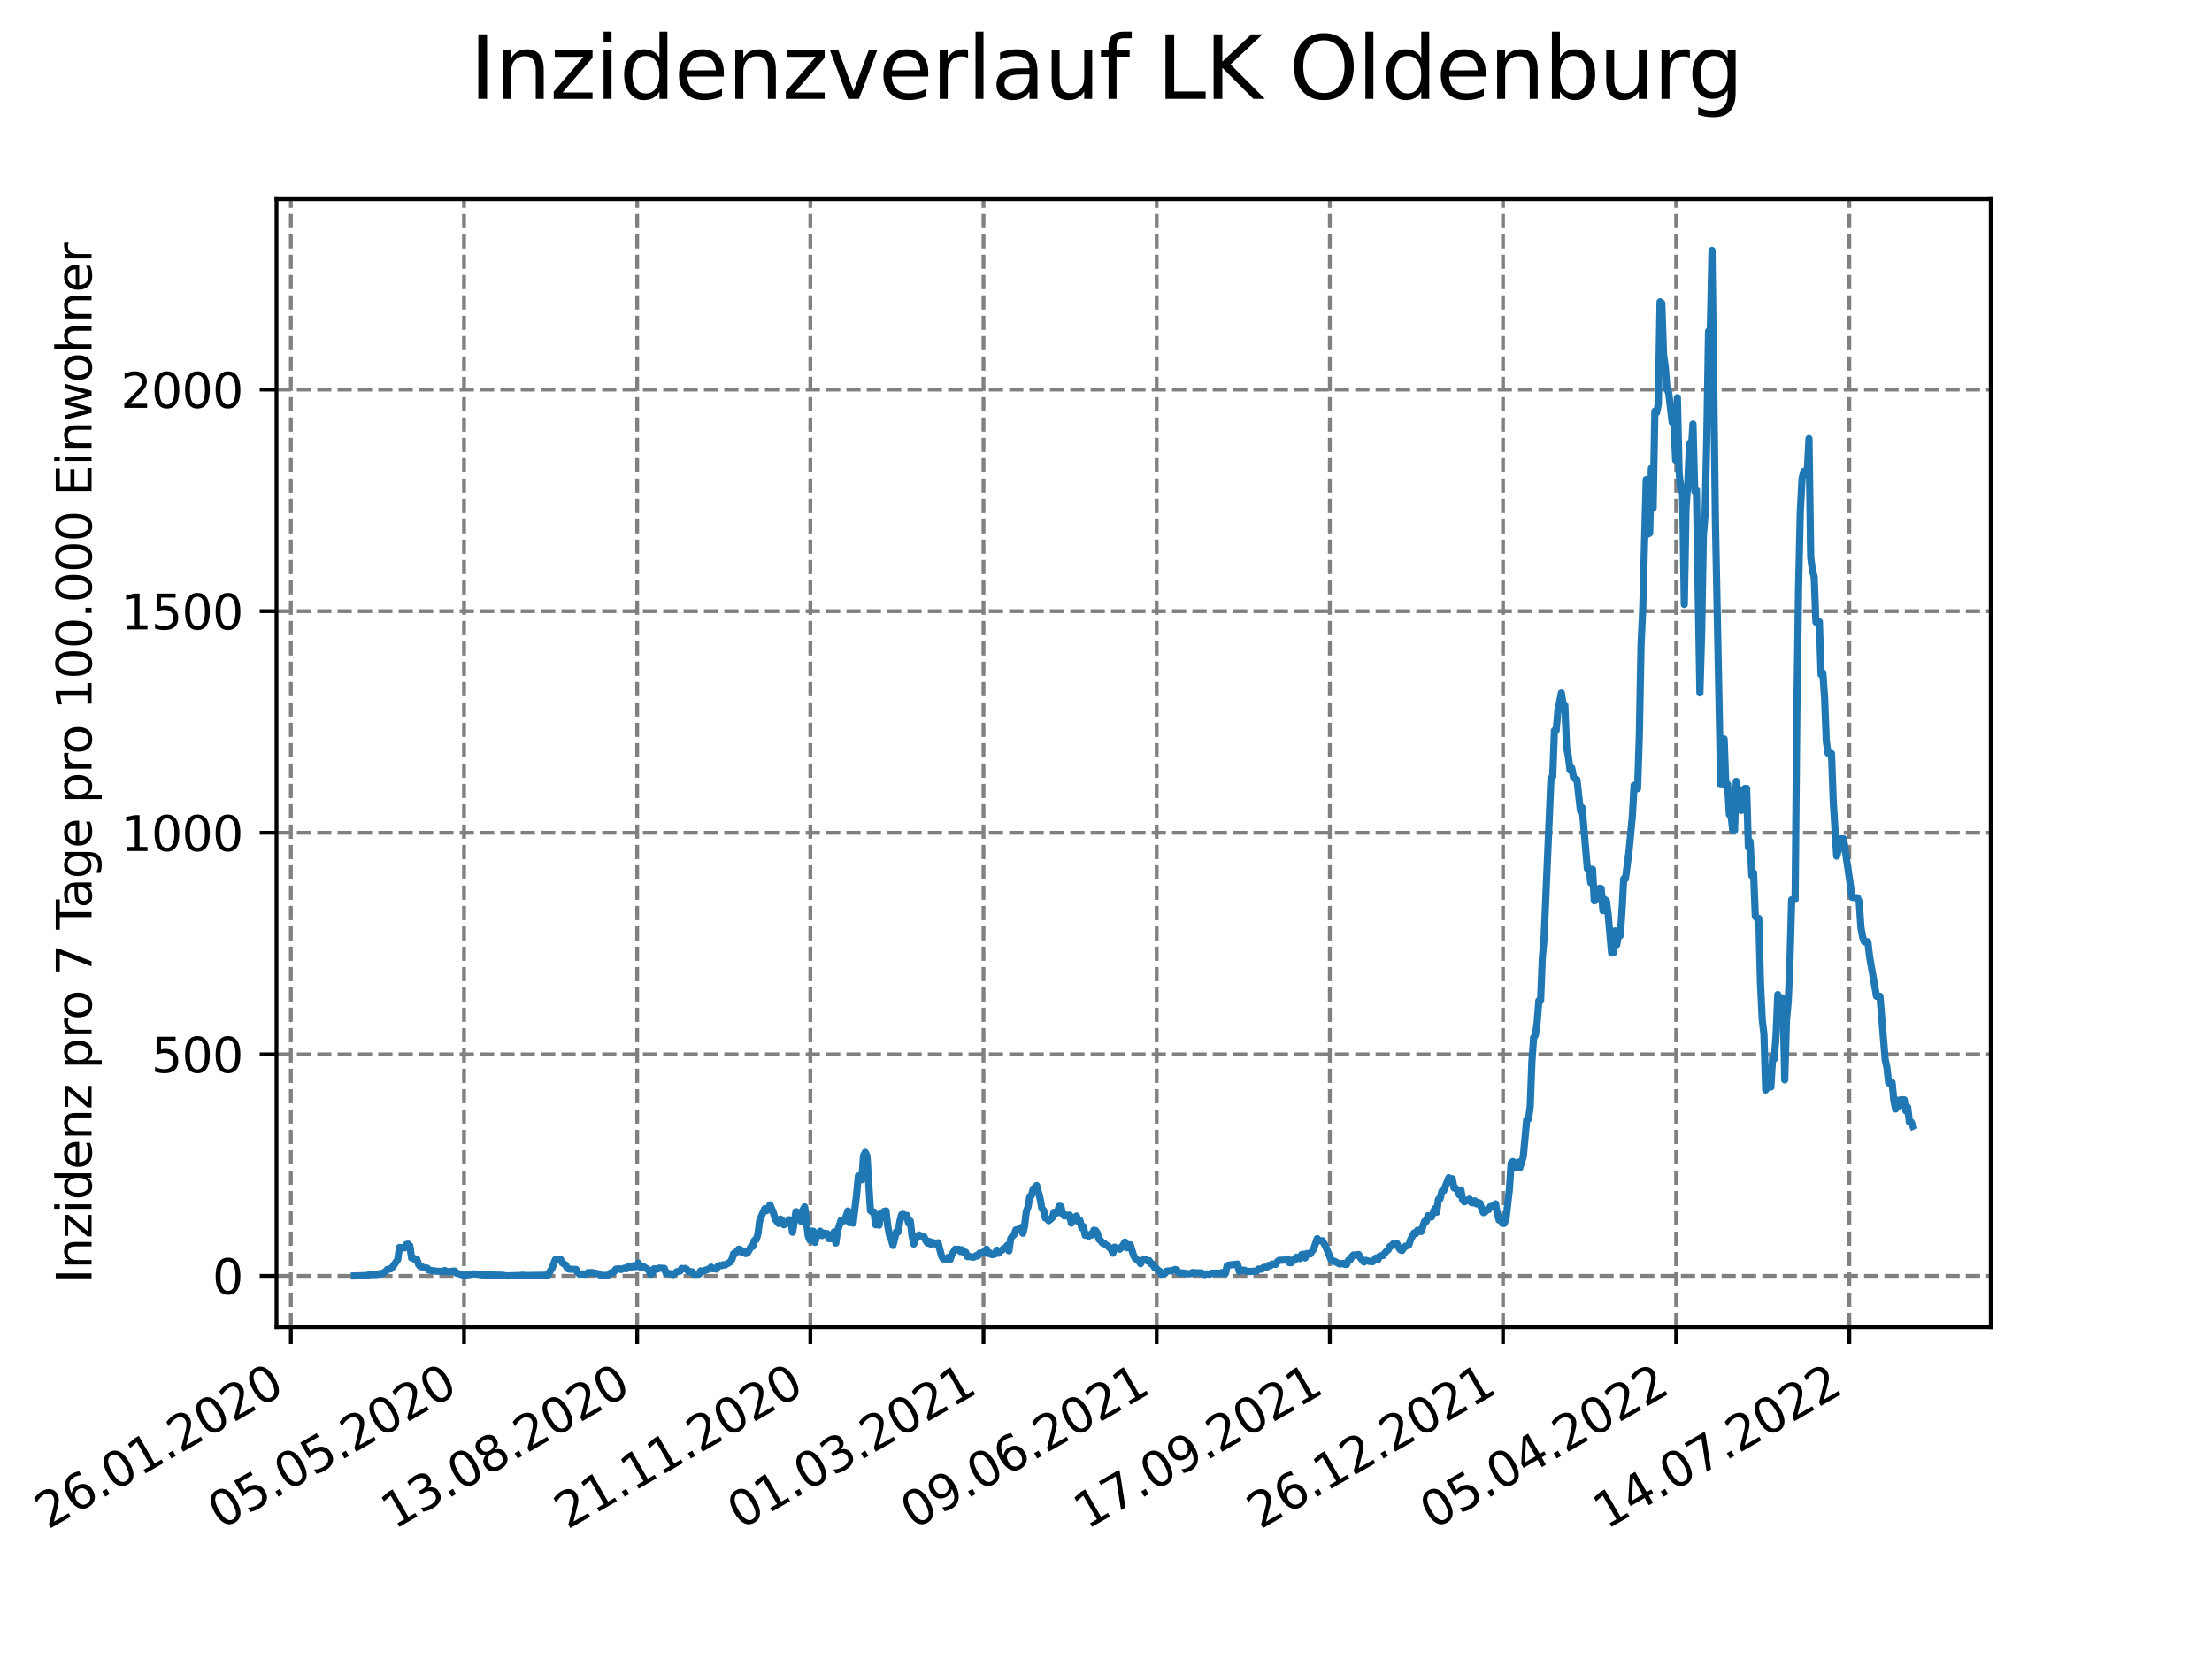 <?xml version="1.0" encoding="utf-8" standalone="no"?>
<!DOCTYPE svg PUBLIC "-//W3C//DTD SVG 1.1//EN"
  "http://www.w3.org/Graphics/SVG/1.1/DTD/svg11.dtd">
<svg xmlns:xlink="http://www.w3.org/1999/xlink" width="460.8pt" height="345.6pt" viewBox="0 0 460.8 345.6" xmlns="http://www.w3.org/2000/svg" version="1.1">
 <defs>
  <style type="text/css">*{stroke-linejoin: round; stroke-linecap: butt}</style>
 </defs>
 <g id="figure_1">
  <g id="patch_1">
   <path d="M 0 345.6 
L 460.8 345.6 
L 460.8 0 
L 0 0 
z
" style="fill: #ffffff"/>
  </g>
  <g id="axes_1">
   <g id="patch_2">
    <path d="M 57.6 276.48 
L 414.72 276.48 
L 414.72 41.472 
L 57.6 41.472 
z
" style="fill: #ffffff"/>
   </g>
   <g id="matplotlib.axis_1">
    <g id="xtick_1">
     <g id="line2d_1">
      <path d="M 60.591 276.48 
L 60.591 41.472 
" clip-path="url(#p841ea8120a)" style="fill: none; stroke-dasharray: 2.96,1.28; stroke-dashoffset: 0; stroke: #808080; stroke-width: 0.8"/>
     </g>
     <g id="line2d_2">
      <defs>
       <path id="m540fd44ed6" d="M 0 0 
L 0 3.5 
" style="stroke: #000000; stroke-width: 0.8"/>
      </defs>
      <g>
       <use xlink:href="#m540fd44ed6" x="60.591" y="276.48" style="stroke: #000000; stroke-width: 0.8"/>
      </g>
     </g>
     <g id="text_1">
      <!-- 26.01.2020 -->
      <g transform="translate(9.966 318.689)rotate(-30)scale(0.1 -0.1)">
       <defs>
        <path id="DejaVuSans-32" d="M 1228 531 
L 3431 531 
L 3431 0 
L 469 0 
L 469 531 
Q 828 903 1448 1529 
Q 2069 2156 2228 2338 
Q 2531 2678 2651 2914 
Q 2772 3150 2772 3378 
Q 2772 3750 2511 3984 
Q 2250 4219 1831 4219 
Q 1534 4219 1204 4116 
Q 875 4013 500 3803 
L 500 4441 
Q 881 4594 1212 4672 
Q 1544 4750 1819 4750 
Q 2544 4750 2975 4387 
Q 3406 4025 3406 3419 
Q 3406 3131 3298 2873 
Q 3191 2616 2906 2266 
Q 2828 2175 2409 1742 
Q 1991 1309 1228 531 
z
" transform="scale(0.016)"/>
        <path id="DejaVuSans-36" d="M 2113 2584 
Q 1688 2584 1439 2293 
Q 1191 2003 1191 1497 
Q 1191 994 1439 701 
Q 1688 409 2113 409 
Q 2538 409 2786 701 
Q 3034 994 3034 1497 
Q 3034 2003 2786 2293 
Q 2538 2584 2113 2584 
z
M 3366 4563 
L 3366 3988 
Q 3128 4100 2886 4159 
Q 2644 4219 2406 4219 
Q 1781 4219 1451 3797 
Q 1122 3375 1075 2522 
Q 1259 2794 1537 2939 
Q 1816 3084 2150 3084 
Q 2853 3084 3261 2657 
Q 3669 2231 3669 1497 
Q 3669 778 3244 343 
Q 2819 -91 2113 -91 
Q 1303 -91 875 529 
Q 447 1150 447 2328 
Q 447 3434 972 4092 
Q 1497 4750 2381 4750 
Q 2619 4750 2861 4703 
Q 3103 4656 3366 4563 
z
" transform="scale(0.016)"/>
        <path id="DejaVuSans-2e" d="M 684 794 
L 1344 794 
L 1344 0 
L 684 0 
L 684 794 
z
" transform="scale(0.016)"/>
        <path id="DejaVuSans-30" d="M 2034 4250 
Q 1547 4250 1301 3770 
Q 1056 3291 1056 2328 
Q 1056 1369 1301 889 
Q 1547 409 2034 409 
Q 2525 409 2770 889 
Q 3016 1369 3016 2328 
Q 3016 3291 2770 3770 
Q 2525 4250 2034 4250 
z
M 2034 4750 
Q 2819 4750 3233 4129 
Q 3647 3509 3647 2328 
Q 3647 1150 3233 529 
Q 2819 -91 2034 -91 
Q 1250 -91 836 529 
Q 422 1150 422 2328 
Q 422 3509 836 4129 
Q 1250 4750 2034 4750 
z
" transform="scale(0.016)"/>
        <path id="DejaVuSans-31" d="M 794 531 
L 1825 531 
L 1825 4091 
L 703 3866 
L 703 4441 
L 1819 4666 
L 2450 4666 
L 2450 531 
L 3481 531 
L 3481 0 
L 794 0 
L 794 531 
z
" transform="scale(0.016)"/>
       </defs>
       <use xlink:href="#DejaVuSans-32"/>
       <use xlink:href="#DejaVuSans-36" x="63.623"/>
       <use xlink:href="#DejaVuSans-2e" x="127.246"/>
       <use xlink:href="#DejaVuSans-30" x="159.033"/>
       <use xlink:href="#DejaVuSans-31" x="222.656"/>
       <use xlink:href="#DejaVuSans-2e" x="286.279"/>
       <use xlink:href="#DejaVuSans-32" x="318.066"/>
       <use xlink:href="#DejaVuSans-30" x="381.689"/>
       <use xlink:href="#DejaVuSans-32" x="445.312"/>
       <use xlink:href="#DejaVuSans-30" x="508.936"/>
      </g>
     </g>
    </g>
    <g id="xtick_2">
     <g id="line2d_3">
      <path d="M 96.664 276.48 
L 96.664 41.472 
" clip-path="url(#p841ea8120a)" style="fill: none; stroke-dasharray: 2.96,1.28; stroke-dashoffset: 0; stroke: #808080; stroke-width: 0.8"/>
     </g>
     <g id="line2d_4">
      <g>
       <use xlink:href="#m540fd44ed6" x="96.664" y="276.48" style="stroke: #000000; stroke-width: 0.8"/>
      </g>
     </g>
     <g id="text_2">
      <!-- 05.05.2020 -->
      <g transform="translate(46.039 318.689)rotate(-30)scale(0.1 -0.1)">
       <defs>
        <path id="DejaVuSans-35" d="M 691 4666 
L 3169 4666 
L 3169 4134 
L 1269 4134 
L 1269 2991 
Q 1406 3038 1543 3061 
Q 1681 3084 1819 3084 
Q 2600 3084 3056 2656 
Q 3513 2228 3513 1497 
Q 3513 744 3044 326 
Q 2575 -91 1722 -91 
Q 1428 -91 1123 -41 
Q 819 9 494 109 
L 494 744 
Q 775 591 1075 516 
Q 1375 441 1709 441 
Q 2250 441 2565 725 
Q 2881 1009 2881 1497 
Q 2881 1984 2565 2268 
Q 2250 2553 1709 2553 
Q 1456 2553 1204 2497 
Q 953 2441 691 2322 
L 691 4666 
z
" transform="scale(0.016)"/>
       </defs>
       <use xlink:href="#DejaVuSans-30"/>
       <use xlink:href="#DejaVuSans-35" x="63.623"/>
       <use xlink:href="#DejaVuSans-2e" x="127.246"/>
       <use xlink:href="#DejaVuSans-30" x="159.033"/>
       <use xlink:href="#DejaVuSans-35" x="222.656"/>
       <use xlink:href="#DejaVuSans-2e" x="286.279"/>
       <use xlink:href="#DejaVuSans-32" x="318.066"/>
       <use xlink:href="#DejaVuSans-30" x="381.689"/>
       <use xlink:href="#DejaVuSans-32" x="445.312"/>
       <use xlink:href="#DejaVuSans-30" x="508.936"/>
      </g>
     </g>
    </g>
    <g id="xtick_3">
     <g id="line2d_5">
      <path d="M 132.736 276.48 
L 132.736 41.472 
" clip-path="url(#p841ea8120a)" style="fill: none; stroke-dasharray: 2.96,1.28; stroke-dashoffset: 0; stroke: #808080; stroke-width: 0.8"/>
     </g>
     <g id="line2d_6">
      <g>
       <use xlink:href="#m540fd44ed6" x="132.736" y="276.48" style="stroke: #000000; stroke-width: 0.8"/>
      </g>
     </g>
     <g id="text_3">
      <!-- 13.08.2020 -->
      <g transform="translate(82.111 318.689)rotate(-30)scale(0.1 -0.1)">
       <defs>
        <path id="DejaVuSans-33" d="M 2597 2516 
Q 3050 2419 3304 2112 
Q 3559 1806 3559 1356 
Q 3559 666 3084 287 
Q 2609 -91 1734 -91 
Q 1441 -91 1130 -33 
Q 819 25 488 141 
L 488 750 
Q 750 597 1062 519 
Q 1375 441 1716 441 
Q 2309 441 2620 675 
Q 2931 909 2931 1356 
Q 2931 1769 2642 2001 
Q 2353 2234 1838 2234 
L 1294 2234 
L 1294 2753 
L 1863 2753 
Q 2328 2753 2575 2939 
Q 2822 3125 2822 3475 
Q 2822 3834 2567 4026 
Q 2313 4219 1838 4219 
Q 1578 4219 1281 4162 
Q 984 4106 628 3988 
L 628 4550 
Q 988 4650 1302 4700 
Q 1616 4750 1894 4750 
Q 2613 4750 3031 4423 
Q 3450 4097 3450 3541 
Q 3450 3153 3228 2886 
Q 3006 2619 2597 2516 
z
" transform="scale(0.016)"/>
        <path id="DejaVuSans-38" d="M 2034 2216 
Q 1584 2216 1326 1975 
Q 1069 1734 1069 1313 
Q 1069 891 1326 650 
Q 1584 409 2034 409 
Q 2484 409 2743 651 
Q 3003 894 3003 1313 
Q 3003 1734 2745 1975 
Q 2488 2216 2034 2216 
z
M 1403 2484 
Q 997 2584 770 2862 
Q 544 3141 544 3541 
Q 544 4100 942 4425 
Q 1341 4750 2034 4750 
Q 2731 4750 3128 4425 
Q 3525 4100 3525 3541 
Q 3525 3141 3298 2862 
Q 3072 2584 2669 2484 
Q 3125 2378 3379 2068 
Q 3634 1759 3634 1313 
Q 3634 634 3220 271 
Q 2806 -91 2034 -91 
Q 1263 -91 848 271 
Q 434 634 434 1313 
Q 434 1759 690 2068 
Q 947 2378 1403 2484 
z
M 1172 3481 
Q 1172 3119 1398 2916 
Q 1625 2713 2034 2713 
Q 2441 2713 2670 2916 
Q 2900 3119 2900 3481 
Q 2900 3844 2670 4047 
Q 2441 4250 2034 4250 
Q 1625 4250 1398 4047 
Q 1172 3844 1172 3481 
z
" transform="scale(0.016)"/>
       </defs>
       <use xlink:href="#DejaVuSans-31"/>
       <use xlink:href="#DejaVuSans-33" x="63.623"/>
       <use xlink:href="#DejaVuSans-2e" x="127.246"/>
       <use xlink:href="#DejaVuSans-30" x="159.033"/>
       <use xlink:href="#DejaVuSans-38" x="222.656"/>
       <use xlink:href="#DejaVuSans-2e" x="286.279"/>
       <use xlink:href="#DejaVuSans-32" x="318.066"/>
       <use xlink:href="#DejaVuSans-30" x="381.689"/>
       <use xlink:href="#DejaVuSans-32" x="445.312"/>
       <use xlink:href="#DejaVuSans-30" x="508.936"/>
      </g>
     </g>
    </g>
    <g id="xtick_4">
     <g id="line2d_7">
      <path d="M 168.809 276.48 
L 168.809 41.472 
" clip-path="url(#p841ea8120a)" style="fill: none; stroke-dasharray: 2.96,1.28; stroke-dashoffset: 0; stroke: #808080; stroke-width: 0.8"/>
     </g>
     <g id="line2d_8">
      <g>
       <use xlink:href="#m540fd44ed6" x="168.809" y="276.48" style="stroke: #000000; stroke-width: 0.8"/>
      </g>
     </g>
     <g id="text_4">
      <!-- 21.11.2020 -->
      <g transform="translate(118.184 318.689)rotate(-30)scale(0.1 -0.1)">
       <use xlink:href="#DejaVuSans-32"/>
       <use xlink:href="#DejaVuSans-31" x="63.623"/>
       <use xlink:href="#DejaVuSans-2e" x="127.246"/>
       <use xlink:href="#DejaVuSans-31" x="159.033"/>
       <use xlink:href="#DejaVuSans-31" x="222.656"/>
       <use xlink:href="#DejaVuSans-2e" x="286.279"/>
       <use xlink:href="#DejaVuSans-32" x="318.066"/>
       <use xlink:href="#DejaVuSans-30" x="381.689"/>
       <use xlink:href="#DejaVuSans-32" x="445.312"/>
       <use xlink:href="#DejaVuSans-30" x="508.936"/>
      </g>
     </g>
    </g>
    <g id="xtick_5">
     <g id="line2d_9">
      <path d="M 204.882 276.48 
L 204.882 41.472 
" clip-path="url(#p841ea8120a)" style="fill: none; stroke-dasharray: 2.96,1.28; stroke-dashoffset: 0; stroke: #808080; stroke-width: 0.8"/>
     </g>
     <g id="line2d_10">
      <g>
       <use xlink:href="#m540fd44ed6" x="204.882" y="276.48" style="stroke: #000000; stroke-width: 0.8"/>
      </g>
     </g>
     <g id="text_5">
      <!-- 01.03.2021 -->
      <g transform="translate(154.257 318.689)rotate(-30)scale(0.1 -0.1)">
       <use xlink:href="#DejaVuSans-30"/>
       <use xlink:href="#DejaVuSans-31" x="63.623"/>
       <use xlink:href="#DejaVuSans-2e" x="127.246"/>
       <use xlink:href="#DejaVuSans-30" x="159.033"/>
       <use xlink:href="#DejaVuSans-33" x="222.656"/>
       <use xlink:href="#DejaVuSans-2e" x="286.279"/>
       <use xlink:href="#DejaVuSans-32" x="318.066"/>
       <use xlink:href="#DejaVuSans-30" x="381.689"/>
       <use xlink:href="#DejaVuSans-32" x="445.312"/>
       <use xlink:href="#DejaVuSans-31" x="508.936"/>
      </g>
     </g>
    </g>
    <g id="xtick_6">
     <g id="line2d_11">
      <path d="M 240.955 276.48 
L 240.955 41.472 
" clip-path="url(#p841ea8120a)" style="fill: none; stroke-dasharray: 2.96,1.28; stroke-dashoffset: 0; stroke: #808080; stroke-width: 0.8"/>
     </g>
     <g id="line2d_12">
      <g>
       <use xlink:href="#m540fd44ed6" x="240.955" y="276.48" style="stroke: #000000; stroke-width: 0.8"/>
      </g>
     </g>
     <g id="text_6">
      <!-- 09.06.2021 -->
      <g transform="translate(190.329 318.689)rotate(-30)scale(0.1 -0.1)">
       <defs>
        <path id="DejaVuSans-39" d="M 703 97 
L 703 672 
Q 941 559 1184 500 
Q 1428 441 1663 441 
Q 2288 441 2617 861 
Q 2947 1281 2994 2138 
Q 2813 1869 2534 1725 
Q 2256 1581 1919 1581 
Q 1219 1581 811 2004 
Q 403 2428 403 3163 
Q 403 3881 828 4315 
Q 1253 4750 1959 4750 
Q 2769 4750 3195 4129 
Q 3622 3509 3622 2328 
Q 3622 1225 3098 567 
Q 2575 -91 1691 -91 
Q 1453 -91 1209 -44 
Q 966 3 703 97 
z
M 1959 2075 
Q 2384 2075 2632 2365 
Q 2881 2656 2881 3163 
Q 2881 3666 2632 3958 
Q 2384 4250 1959 4250 
Q 1534 4250 1286 3958 
Q 1038 3666 1038 3163 
Q 1038 2656 1286 2365 
Q 1534 2075 1959 2075 
z
" transform="scale(0.016)"/>
       </defs>
       <use xlink:href="#DejaVuSans-30"/>
       <use xlink:href="#DejaVuSans-39" x="63.623"/>
       <use xlink:href="#DejaVuSans-2e" x="127.246"/>
       <use xlink:href="#DejaVuSans-30" x="159.033"/>
       <use xlink:href="#DejaVuSans-36" x="222.656"/>
       <use xlink:href="#DejaVuSans-2e" x="286.279"/>
       <use xlink:href="#DejaVuSans-32" x="318.066"/>
       <use xlink:href="#DejaVuSans-30" x="381.689"/>
       <use xlink:href="#DejaVuSans-32" x="445.312"/>
       <use xlink:href="#DejaVuSans-31" x="508.936"/>
      </g>
     </g>
    </g>
    <g id="xtick_7">
     <g id="line2d_13">
      <path d="M 277.027 276.48 
L 277.027 41.472 
" clip-path="url(#p841ea8120a)" style="fill: none; stroke-dasharray: 2.96,1.28; stroke-dashoffset: 0; stroke: #808080; stroke-width: 0.8"/>
     </g>
     <g id="line2d_14">
      <g>
       <use xlink:href="#m540fd44ed6" x="277.027" y="276.48" style="stroke: #000000; stroke-width: 0.8"/>
      </g>
     </g>
     <g id="text_7">
      <!-- 17.09.2021 -->
      <g transform="translate(226.402 318.689)rotate(-30)scale(0.1 -0.1)">
       <defs>
        <path id="DejaVuSans-37" d="M 525 4666 
L 3525 4666 
L 3525 4397 
L 1831 0 
L 1172 0 
L 2766 4134 
L 525 4134 
L 525 4666 
z
" transform="scale(0.016)"/>
       </defs>
       <use xlink:href="#DejaVuSans-31"/>
       <use xlink:href="#DejaVuSans-37" x="63.623"/>
       <use xlink:href="#DejaVuSans-2e" x="127.246"/>
       <use xlink:href="#DejaVuSans-30" x="159.033"/>
       <use xlink:href="#DejaVuSans-39" x="222.656"/>
       <use xlink:href="#DejaVuSans-2e" x="286.279"/>
       <use xlink:href="#DejaVuSans-32" x="318.066"/>
       <use xlink:href="#DejaVuSans-30" x="381.689"/>
       <use xlink:href="#DejaVuSans-32" x="445.312"/>
       <use xlink:href="#DejaVuSans-31" x="508.936"/>
      </g>
     </g>
    </g>
    <g id="xtick_8">
     <g id="line2d_15">
      <path d="M 313.1 276.48 
L 313.1 41.472 
" clip-path="url(#p841ea8120a)" style="fill: none; stroke-dasharray: 2.96,1.28; stroke-dashoffset: 0; stroke: #808080; stroke-width: 0.8"/>
     </g>
     <g id="line2d_16">
      <g>
       <use xlink:href="#m540fd44ed6" x="313.1" y="276.48" style="stroke: #000000; stroke-width: 0.8"/>
      </g>
     </g>
     <g id="text_8">
      <!-- 26.12.2021 -->
      <g transform="translate(262.475 318.689)rotate(-30)scale(0.1 -0.1)">
       <use xlink:href="#DejaVuSans-32"/>
       <use xlink:href="#DejaVuSans-36" x="63.623"/>
       <use xlink:href="#DejaVuSans-2e" x="127.246"/>
       <use xlink:href="#DejaVuSans-31" x="159.033"/>
       <use xlink:href="#DejaVuSans-32" x="222.656"/>
       <use xlink:href="#DejaVuSans-2e" x="286.279"/>
       <use xlink:href="#DejaVuSans-32" x="318.066"/>
       <use xlink:href="#DejaVuSans-30" x="381.689"/>
       <use xlink:href="#DejaVuSans-32" x="445.312"/>
       <use xlink:href="#DejaVuSans-31" x="508.936"/>
      </g>
     </g>
    </g>
    <g id="xtick_9">
     <g id="line2d_17">
      <path d="M 349.173 276.48 
L 349.173 41.472 
" clip-path="url(#p841ea8120a)" style="fill: none; stroke-dasharray: 2.96,1.28; stroke-dashoffset: 0; stroke: #808080; stroke-width: 0.8"/>
     </g>
     <g id="line2d_18">
      <g>
       <use xlink:href="#m540fd44ed6" x="349.173" y="276.48" style="stroke: #000000; stroke-width: 0.8"/>
      </g>
     </g>
     <g id="text_9">
      <!-- 05.04.2022 -->
      <g transform="translate(298.548 318.689)rotate(-30)scale(0.1 -0.1)">
       <defs>
        <path id="DejaVuSans-34" d="M 2419 4116 
L 825 1625 
L 2419 1625 
L 2419 4116 
z
M 2253 4666 
L 3047 4666 
L 3047 1625 
L 3713 1625 
L 3713 1100 
L 3047 1100 
L 3047 0 
L 2419 0 
L 2419 1100 
L 313 1100 
L 313 1709 
L 2253 4666 
z
" transform="scale(0.016)"/>
       </defs>
       <use xlink:href="#DejaVuSans-30"/>
       <use xlink:href="#DejaVuSans-35" x="63.623"/>
       <use xlink:href="#DejaVuSans-2e" x="127.246"/>
       <use xlink:href="#DejaVuSans-30" x="159.033"/>
       <use xlink:href="#DejaVuSans-34" x="222.656"/>
       <use xlink:href="#DejaVuSans-2e" x="286.279"/>
       <use xlink:href="#DejaVuSans-32" x="318.066"/>
       <use xlink:href="#DejaVuSans-30" x="381.689"/>
       <use xlink:href="#DejaVuSans-32" x="445.312"/>
       <use xlink:href="#DejaVuSans-32" x="508.936"/>
      </g>
     </g>
    </g>
    <g id="xtick_10">
     <g id="line2d_19">
      <path d="M 385.246 276.48 
L 385.246 41.472 
" clip-path="url(#p841ea8120a)" style="fill: none; stroke-dasharray: 2.96,1.28; stroke-dashoffset: 0; stroke: #808080; stroke-width: 0.8"/>
     </g>
     <g id="line2d_20">
      <g>
       <use xlink:href="#m540fd44ed6" x="385.246" y="276.48" style="stroke: #000000; stroke-width: 0.8"/>
      </g>
     </g>
     <g id="text_10">
      <!-- 14.07.2022 -->
      <g transform="translate(334.62 318.689)rotate(-30)scale(0.1 -0.1)">
       <use xlink:href="#DejaVuSans-31"/>
       <use xlink:href="#DejaVuSans-34" x="63.623"/>
       <use xlink:href="#DejaVuSans-2e" x="127.246"/>
       <use xlink:href="#DejaVuSans-30" x="159.033"/>
       <use xlink:href="#DejaVuSans-37" x="222.656"/>
       <use xlink:href="#DejaVuSans-2e" x="286.279"/>
       <use xlink:href="#DejaVuSans-32" x="318.066"/>
       <use xlink:href="#DejaVuSans-30" x="381.689"/>
       <use xlink:href="#DejaVuSans-32" x="445.312"/>
       <use xlink:href="#DejaVuSans-32" x="508.936"/>
      </g>
     </g>
    </g>
   </g>
   <g id="matplotlib.axis_2">
    <g id="ytick_1">
     <g id="line2d_21">
      <path d="M 57.6 265.798 
L 414.72 265.798 
" clip-path="url(#p841ea8120a)" style="fill: none; stroke-dasharray: 2.96,1.28; stroke-dashoffset: 0; stroke: #808080; stroke-width: 0.8"/>
     </g>
     <g id="line2d_22">
      <defs>
       <path id="m7e9b982000" d="M 0 0 
L -3.5 0 
" style="stroke: #000000; stroke-width: 0.8"/>
      </defs>
      <g>
       <use xlink:href="#m7e9b982000" x="57.6" y="265.798" style="stroke: #000000; stroke-width: 0.8"/>
      </g>
     </g>
     <g id="text_11">
      <!-- 0 -->
      <g transform="translate(44.237 269.597)scale(0.1 -0.1)">
       <use xlink:href="#DejaVuSans-30"/>
      </g>
     </g>
    </g>
    <g id="ytick_2">
     <g id="line2d_23">
      <path d="M 57.6 219.638 
L 414.72 219.638 
" clip-path="url(#p841ea8120a)" style="fill: none; stroke-dasharray: 2.96,1.28; stroke-dashoffset: 0; stroke: #808080; stroke-width: 0.8"/>
     </g>
     <g id="line2d_24">
      <g>
       <use xlink:href="#m7e9b982000" x="57.6" y="219.638" style="stroke: #000000; stroke-width: 0.8"/>
      </g>
     </g>
     <g id="text_12">
      <!-- 500 -->
      <g transform="translate(31.512 223.437)scale(0.1 -0.1)">
       <use xlink:href="#DejaVuSans-35"/>
       <use xlink:href="#DejaVuSans-30" x="63.623"/>
       <use xlink:href="#DejaVuSans-30" x="127.246"/>
      </g>
     </g>
    </g>
    <g id="ytick_3">
     <g id="line2d_25">
      <path d="M 57.6 173.478 
L 414.72 173.478 
" clip-path="url(#p841ea8120a)" style="fill: none; stroke-dasharray: 2.96,1.28; stroke-dashoffset: 0; stroke: #808080; stroke-width: 0.8"/>
     </g>
     <g id="line2d_26">
      <g>
       <use xlink:href="#m7e9b982000" x="57.6" y="173.478" style="stroke: #000000; stroke-width: 0.8"/>
      </g>
     </g>
     <g id="text_13">
      <!-- 1000 -->
      <g transform="translate(25.15 177.277)scale(0.1 -0.1)">
       <use xlink:href="#DejaVuSans-31"/>
       <use xlink:href="#DejaVuSans-30" x="63.623"/>
       <use xlink:href="#DejaVuSans-30" x="127.246"/>
       <use xlink:href="#DejaVuSans-30" x="190.869"/>
      </g>
     </g>
    </g>
    <g id="ytick_4">
     <g id="line2d_27">
      <path d="M 57.6 127.317 
L 414.72 127.317 
" clip-path="url(#p841ea8120a)" style="fill: none; stroke-dasharray: 2.96,1.28; stroke-dashoffset: 0; stroke: #808080; stroke-width: 0.8"/>
     </g>
     <g id="line2d_28">
      <g>
       <use xlink:href="#m7e9b982000" x="57.6" y="127.317" style="stroke: #000000; stroke-width: 0.8"/>
      </g>
     </g>
     <g id="text_14">
      <!-- 1500 -->
      <g transform="translate(25.15 131.117)scale(0.1 -0.1)">
       <use xlink:href="#DejaVuSans-31"/>
       <use xlink:href="#DejaVuSans-35" x="63.623"/>
       <use xlink:href="#DejaVuSans-30" x="127.246"/>
       <use xlink:href="#DejaVuSans-30" x="190.869"/>
      </g>
     </g>
    </g>
    <g id="ytick_5">
     <g id="line2d_29">
      <path d="M 57.6 81.157 
L 414.72 81.157 
" clip-path="url(#p841ea8120a)" style="fill: none; stroke-dasharray: 2.96,1.28; stroke-dashoffset: 0; stroke: #808080; stroke-width: 0.8"/>
     </g>
     <g id="line2d_30">
      <g>
       <use xlink:href="#m7e9b982000" x="57.6" y="81.157" style="stroke: #000000; stroke-width: 0.8"/>
      </g>
     </g>
     <g id="text_15">
      <!-- 2000 -->
      <g transform="translate(25.15 84.956)scale(0.1 -0.1)">
       <use xlink:href="#DejaVuSans-32"/>
       <use xlink:href="#DejaVuSans-30" x="63.623"/>
       <use xlink:href="#DejaVuSans-30" x="127.246"/>
       <use xlink:href="#DejaVuSans-30" x="190.869"/>
      </g>
     </g>
    </g>
    <g id="text_16">
     <!-- Inzidenz pro 7 Tage pro 100.000 Einwohner -->
     <g transform="translate(19.07 267.301)rotate(-90)scale(0.1 -0.1)">
      <defs>
       <path id="DejaVuSans-49" d="M 628 4666 
L 1259 4666 
L 1259 0 
L 628 0 
L 628 4666 
z
" transform="scale(0.016)"/>
       <path id="DejaVuSans-6e" d="M 3513 2113 
L 3513 0 
L 2938 0 
L 2938 2094 
Q 2938 2591 2744 2837 
Q 2550 3084 2163 3084 
Q 1697 3084 1428 2787 
Q 1159 2491 1159 1978 
L 1159 0 
L 581 0 
L 581 3500 
L 1159 3500 
L 1159 2956 
Q 1366 3272 1645 3428 
Q 1925 3584 2291 3584 
Q 2894 3584 3203 3211 
Q 3513 2838 3513 2113 
z
" transform="scale(0.016)"/>
       <path id="DejaVuSans-7a" d="M 353 3500 
L 3084 3500 
L 3084 2975 
L 922 459 
L 3084 459 
L 3084 0 
L 275 0 
L 275 525 
L 2438 3041 
L 353 3041 
L 353 3500 
z
" transform="scale(0.016)"/>
       <path id="DejaVuSans-69" d="M 603 3500 
L 1178 3500 
L 1178 0 
L 603 0 
L 603 3500 
z
M 603 4863 
L 1178 4863 
L 1178 4134 
L 603 4134 
L 603 4863 
z
" transform="scale(0.016)"/>
       <path id="DejaVuSans-64" d="M 2906 2969 
L 2906 4863 
L 3481 4863 
L 3481 0 
L 2906 0 
L 2906 525 
Q 2725 213 2448 61 
Q 2172 -91 1784 -91 
Q 1150 -91 751 415 
Q 353 922 353 1747 
Q 353 2572 751 3078 
Q 1150 3584 1784 3584 
Q 2172 3584 2448 3432 
Q 2725 3281 2906 2969 
z
M 947 1747 
Q 947 1113 1208 752 
Q 1469 391 1925 391 
Q 2381 391 2643 752 
Q 2906 1113 2906 1747 
Q 2906 2381 2643 2742 
Q 2381 3103 1925 3103 
Q 1469 3103 1208 2742 
Q 947 2381 947 1747 
z
" transform="scale(0.016)"/>
       <path id="DejaVuSans-65" d="M 3597 1894 
L 3597 1613 
L 953 1613 
Q 991 1019 1311 708 
Q 1631 397 2203 397 
Q 2534 397 2845 478 
Q 3156 559 3463 722 
L 3463 178 
Q 3153 47 2828 -22 
Q 2503 -91 2169 -91 
Q 1331 -91 842 396 
Q 353 884 353 1716 
Q 353 2575 817 3079 
Q 1281 3584 2069 3584 
Q 2775 3584 3186 3129 
Q 3597 2675 3597 1894 
z
M 3022 2063 
Q 3016 2534 2758 2815 
Q 2500 3097 2075 3097 
Q 1594 3097 1305 2825 
Q 1016 2553 972 2059 
L 3022 2063 
z
" transform="scale(0.016)"/>
       <path id="DejaVuSans-20" transform="scale(0.016)"/>
       <path id="DejaVuSans-70" d="M 1159 525 
L 1159 -1331 
L 581 -1331 
L 581 3500 
L 1159 3500 
L 1159 2969 
Q 1341 3281 1617 3432 
Q 1894 3584 2278 3584 
Q 2916 3584 3314 3078 
Q 3713 2572 3713 1747 
Q 3713 922 3314 415 
Q 2916 -91 2278 -91 
Q 1894 -91 1617 61 
Q 1341 213 1159 525 
z
M 3116 1747 
Q 3116 2381 2855 2742 
Q 2594 3103 2138 3103 
Q 1681 3103 1420 2742 
Q 1159 2381 1159 1747 
Q 1159 1113 1420 752 
Q 1681 391 2138 391 
Q 2594 391 2855 752 
Q 3116 1113 3116 1747 
z
" transform="scale(0.016)"/>
       <path id="DejaVuSans-72" d="M 2631 2963 
Q 2534 3019 2420 3045 
Q 2306 3072 2169 3072 
Q 1681 3072 1420 2755 
Q 1159 2438 1159 1844 
L 1159 0 
L 581 0 
L 581 3500 
L 1159 3500 
L 1159 2956 
Q 1341 3275 1631 3429 
Q 1922 3584 2338 3584 
Q 2397 3584 2469 3576 
Q 2541 3569 2628 3553 
L 2631 2963 
z
" transform="scale(0.016)"/>
       <path id="DejaVuSans-6f" d="M 1959 3097 
Q 1497 3097 1228 2736 
Q 959 2375 959 1747 
Q 959 1119 1226 758 
Q 1494 397 1959 397 
Q 2419 397 2687 759 
Q 2956 1122 2956 1747 
Q 2956 2369 2687 2733 
Q 2419 3097 1959 3097 
z
M 1959 3584 
Q 2709 3584 3137 3096 
Q 3566 2609 3566 1747 
Q 3566 888 3137 398 
Q 2709 -91 1959 -91 
Q 1206 -91 779 398 
Q 353 888 353 1747 
Q 353 2609 779 3096 
Q 1206 3584 1959 3584 
z
" transform="scale(0.016)"/>
       <path id="DejaVuSans-54" d="M -19 4666 
L 3928 4666 
L 3928 4134 
L 2272 4134 
L 2272 0 
L 1638 0 
L 1638 4134 
L -19 4134 
L -19 4666 
z
" transform="scale(0.016)"/>
       <path id="DejaVuSans-61" d="M 2194 1759 
Q 1497 1759 1228 1600 
Q 959 1441 959 1056 
Q 959 750 1161 570 
Q 1363 391 1709 391 
Q 2188 391 2477 730 
Q 2766 1069 2766 1631 
L 2766 1759 
L 2194 1759 
z
M 3341 1997 
L 3341 0 
L 2766 0 
L 2766 531 
Q 2569 213 2275 61 
Q 1981 -91 1556 -91 
Q 1019 -91 701 211 
Q 384 513 384 1019 
Q 384 1609 779 1909 
Q 1175 2209 1959 2209 
L 2766 2209 
L 2766 2266 
Q 2766 2663 2505 2880 
Q 2244 3097 1772 3097 
Q 1472 3097 1187 3025 
Q 903 2953 641 2809 
L 641 3341 
Q 956 3463 1253 3523 
Q 1550 3584 1831 3584 
Q 2591 3584 2966 3190 
Q 3341 2797 3341 1997 
z
" transform="scale(0.016)"/>
       <path id="DejaVuSans-67" d="M 2906 1791 
Q 2906 2416 2648 2759 
Q 2391 3103 1925 3103 
Q 1463 3103 1205 2759 
Q 947 2416 947 1791 
Q 947 1169 1205 825 
Q 1463 481 1925 481 
Q 2391 481 2648 825 
Q 2906 1169 2906 1791 
z
M 3481 434 
Q 3481 -459 3084 -895 
Q 2688 -1331 1869 -1331 
Q 1566 -1331 1297 -1286 
Q 1028 -1241 775 -1147 
L 775 -588 
Q 1028 -725 1275 -790 
Q 1522 -856 1778 -856 
Q 2344 -856 2625 -561 
Q 2906 -266 2906 331 
L 2906 616 
Q 2728 306 2450 153 
Q 2172 0 1784 0 
Q 1141 0 747 490 
Q 353 981 353 1791 
Q 353 2603 747 3093 
Q 1141 3584 1784 3584 
Q 2172 3584 2450 3431 
Q 2728 3278 2906 2969 
L 2906 3500 
L 3481 3500 
L 3481 434 
z
" transform="scale(0.016)"/>
       <path id="DejaVuSans-45" d="M 628 4666 
L 3578 4666 
L 3578 4134 
L 1259 4134 
L 1259 2753 
L 3481 2753 
L 3481 2222 
L 1259 2222 
L 1259 531 
L 3634 531 
L 3634 0 
L 628 0 
L 628 4666 
z
" transform="scale(0.016)"/>
       <path id="DejaVuSans-77" d="M 269 3500 
L 844 3500 
L 1563 769 
L 2278 3500 
L 2956 3500 
L 3675 769 
L 4391 3500 
L 4966 3500 
L 4050 0 
L 3372 0 
L 2619 2869 
L 1863 0 
L 1184 0 
L 269 3500 
z
" transform="scale(0.016)"/>
       <path id="DejaVuSans-68" d="M 3513 2113 
L 3513 0 
L 2938 0 
L 2938 2094 
Q 2938 2591 2744 2837 
Q 2550 3084 2163 3084 
Q 1697 3084 1428 2787 
Q 1159 2491 1159 1978 
L 1159 0 
L 581 0 
L 581 4863 
L 1159 4863 
L 1159 2956 
Q 1366 3272 1645 3428 
Q 1925 3584 2291 3584 
Q 2894 3584 3203 3211 
Q 3513 2838 3513 2113 
z
" transform="scale(0.016)"/>
      </defs>
      <use xlink:href="#DejaVuSans-49"/>
      <use xlink:href="#DejaVuSans-6e" x="29.492"/>
      <use xlink:href="#DejaVuSans-7a" x="92.871"/>
      <use xlink:href="#DejaVuSans-69" x="145.361"/>
      <use xlink:href="#DejaVuSans-64" x="173.145"/>
      <use xlink:href="#DejaVuSans-65" x="236.621"/>
      <use xlink:href="#DejaVuSans-6e" x="298.145"/>
      <use xlink:href="#DejaVuSans-7a" x="361.523"/>
      <use xlink:href="#DejaVuSans-20" x="414.014"/>
      <use xlink:href="#DejaVuSans-70" x="445.801"/>
      <use xlink:href="#DejaVuSans-72" x="509.277"/>
      <use xlink:href="#DejaVuSans-6f" x="548.141"/>
      <use xlink:href="#DejaVuSans-20" x="609.322"/>
      <use xlink:href="#DejaVuSans-37" x="641.109"/>
      <use xlink:href="#DejaVuSans-20" x="704.732"/>
      <use xlink:href="#DejaVuSans-54" x="736.52"/>
      <use xlink:href="#DejaVuSans-61" x="781.104"/>
      <use xlink:href="#DejaVuSans-67" x="842.383"/>
      <use xlink:href="#DejaVuSans-65" x="905.859"/>
      <use xlink:href="#DejaVuSans-20" x="967.383"/>
      <use xlink:href="#DejaVuSans-70" x="999.17"/>
      <use xlink:href="#DejaVuSans-72" x="1062.646"/>
      <use xlink:href="#DejaVuSans-6f" x="1101.51"/>
      <use xlink:href="#DejaVuSans-20" x="1162.691"/>
      <use xlink:href="#DejaVuSans-31" x="1194.479"/>
      <use xlink:href="#DejaVuSans-30" x="1258.102"/>
      <use xlink:href="#DejaVuSans-30" x="1321.725"/>
      <use xlink:href="#DejaVuSans-2e" x="1385.348"/>
      <use xlink:href="#DejaVuSans-30" x="1417.135"/>
      <use xlink:href="#DejaVuSans-30" x="1480.758"/>
      <use xlink:href="#DejaVuSans-30" x="1544.381"/>
      <use xlink:href="#DejaVuSans-20" x="1608.004"/>
      <use xlink:href="#DejaVuSans-45" x="1639.791"/>
      <use xlink:href="#DejaVuSans-69" x="1702.975"/>
      <use xlink:href="#DejaVuSans-6e" x="1730.758"/>
      <use xlink:href="#DejaVuSans-77" x="1794.137"/>
      <use xlink:href="#DejaVuSans-6f" x="1875.924"/>
      <use xlink:href="#DejaVuSans-68" x="1937.105"/>
      <use xlink:href="#DejaVuSans-6e" x="2000.484"/>
      <use xlink:href="#DejaVuSans-65" x="2063.863"/>
      <use xlink:href="#DejaVuSans-72" x="2125.387"/>
     </g>
    </g>
   </g>
   <g id="line2d_31">
    <path d="M 73.833 265.798 
L 76.358 265.727 
L 77.079 265.516 
L 78.522 265.516 
L 78.883 265.375 
L 79.604 265.304 
L 80.326 264.881 
L 80.687 264.458 
L 81.408 264.317 
L 81.769 263.964 
L 82.851 262.412 
L 83.212 259.873 
L 84.294 259.944 
L 84.655 259.238 
L 85.015 259.168 
L 85.376 259.52 
L 85.737 262.06 
L 86.097 262.06 
L 86.458 262.412 
L 86.819 262.271 
L 87.18 263.4 
L 87.54 263.823 
L 87.901 263.893 
L 88.262 264.105 
L 88.983 264.176 
L 89.344 264.599 
L 90.787 264.81 
L 92.23 264.881 
L 92.591 264.669 
L 93.312 264.951 
L 94.394 264.81 
L 94.755 264.81 
L 95.116 265.234 
L 96.198 265.516 
L 96.559 265.657 
L 97.28 265.586 
L 98.723 265.375 
L 99.444 265.445 
L 100.527 265.586 
L 104.495 265.657 
L 105.577 265.798 
L 108.102 265.727 
L 108.823 265.657 
L 109.545 265.727 
L 113.513 265.657 
L 114.234 265.586 
L 114.595 264.81 
L 114.956 264.317 
L 115.677 262.412 
L 116.038 262.342 
L 116.399 262.412 
L 116.759 262.342 
L 117.12 263.047 
L 117.841 263.541 
L 118.202 264.246 
L 118.563 264.387 
L 120.006 264.458 
L 120.367 265.092 
L 120.727 265.445 
L 121.449 265.375 
L 121.809 265.445 
L 122.17 265.375 
L 122.531 265.092 
L 122.892 265.163 
L 123.252 265.092 
L 124.695 265.375 
L 125.056 265.657 
L 126.499 265.727 
L 126.86 265.516 
L 127.22 265.163 
L 127.581 265.163 
L 127.942 264.881 
L 128.303 264.387 
L 129.024 264.317 
L 129.385 264.458 
L 130.106 264.176 
L 130.467 264.317 
L 130.828 263.893 
L 131.549 263.964 
L 131.91 263.682 
L 132.271 263.893 
L 132.631 263.823 
L 132.992 263.118 
L 133.353 263.964 
L 134.074 263.893 
L 135.156 264.599 
L 135.517 265.445 
L 135.878 265.304 
L 136.239 264.317 
L 136.96 264.387 
L 137.321 264.176 
L 138.403 264.246 
L 138.764 265.234 
L 139.485 265.304 
L 140.207 265.516 
L 140.567 265.304 
L 140.928 264.951 
L 141.649 264.81 
L 142.01 264.246 
L 142.371 264.317 
L 142.732 264.246 
L 143.092 264.458 
L 143.453 264.881 
L 144.175 264.951 
L 144.535 265.445 
L 145.617 265.445 
L 145.978 264.74 
L 146.339 264.881 
L 147.782 264.317 
L 148.143 263.964 
L 148.503 264.317 
L 148.864 264.246 
L 149.225 264.387 
L 149.585 263.752 
L 149.946 263.611 
L 150.307 263.682 
L 150.668 263.47 
L 151.028 263.541 
L 152.111 262.906 
L 152.471 262.342 
L 152.832 261.143 
L 153.193 261.143 
L 153.553 260.578 
L 153.914 260.226 
L 154.275 260.367 
L 154.636 261.002 
L 154.996 260.649 
L 155.357 261.143 
L 155.718 261.002 
L 156.439 259.732 
L 156.8 259.661 
L 157.161 258.392 
L 157.521 258.251 
L 157.882 257.122 
L 158.243 254.301 
L 158.964 252.538 
L 159.325 251.762 
L 159.686 252.185 
L 160.047 251.832 
L 160.407 250.986 
L 161.129 252.679 
L 161.489 254.019 
L 162.211 254.865 
L 162.572 253.948 
L 162.932 254.23 
L 163.293 255.147 
L 163.654 254.865 
L 164.015 254.795 
L 164.375 254.089 
L 164.736 254.23 
L 165.097 256.699 
L 165.818 252.397 
L 166.179 252.538 
L 166.54 253.314 
L 166.9 254.442 
L 167.261 252.044 
L 167.622 251.409 
L 168.343 257.404 
L 168.704 258.321 
L 169.065 256.487 
L 169.425 256.487 
L 169.786 258.815 
L 170.147 257.334 
L 170.508 257.193 
L 170.868 256.487 
L 171.229 257.404 
L 171.59 256.911 
L 172.311 256.981 
L 172.672 258.039 
L 173.033 258.039 
L 173.393 257.687 
L 173.754 256.629 
L 174.115 258.956 
L 174.476 256.417 
L 175.197 254.23 
L 175.558 254.372 
L 175.919 254.301 
L 176.64 252.256 
L 177.001 254.724 
L 177.361 254.301 
L 177.722 254.795 
L 178.444 248.799 
L 178.804 244.991 
L 179.165 245.696 
L 179.526 245.767 
L 179.887 240.759 
L 180.247 240.053 
L 180.608 240.829 
L 181.329 252.185 
L 181.69 252.467 
L 182.051 252.467 
L 182.412 255.147 
L 182.772 253.878 
L 183.133 255.218 
L 183.494 252.749 
L 183.855 252.749 
L 184.215 252.326 
L 184.576 252.256 
L 184.937 255.43 
L 185.297 257.334 
L 185.658 258.18 
L 186.019 259.45 
L 186.74 256.558 
L 187.101 256.629 
L 187.462 254.442 
L 187.823 253.031 
L 188.183 252.961 
L 188.544 253.384 
L 188.905 253.172 
L 189.265 254.795 
L 189.626 254.372 
L 189.987 257.404 
L 190.348 259.168 
L 190.708 258.18 
L 191.43 257.263 
L 191.791 257.475 
L 192.151 257.475 
L 192.512 257.687 
L 192.873 258.462 
L 193.233 258.956 
L 193.594 258.603 
L 193.955 259.238 
L 194.316 258.815 
L 195.037 259.238 
L 195.398 258.886 
L 196.119 261.566 
L 196.48 262.271 
L 196.841 262.201 
L 197.201 262.412 
L 197.562 261.919 
L 197.923 262.412 
L 198.284 261.354 
L 199.005 260.226 
L 199.366 260.367 
L 199.727 260.226 
L 200.087 260.719 
L 200.448 260.367 
L 200.809 260.931 
L 201.169 260.861 
L 201.53 261.777 
L 202.252 261.777 
L 202.612 261.919 
L 202.973 261.848 
L 203.334 261.566 
L 203.695 261.636 
L 204.055 261.072 
L 204.777 261.002 
L 205.498 260.226 
L 205.859 261.143 
L 206.22 261.002 
L 206.58 261.354 
L 206.941 261.354 
L 207.302 261.213 
L 207.663 260.437 
L 208.023 261.072 
L 208.384 260.649 
L 208.745 260.437 
L 209.105 260.085 
L 209.466 260.014 
L 209.827 259.45 
L 210.188 260.578 
L 210.548 258.039 
L 210.909 257.475 
L 211.27 257.193 
L 211.631 256.205 
L 211.991 256.135 
L 212.352 256.276 
L 212.713 255.712 
L 213.073 256.911 
L 213.434 255.43 
L 213.795 252.397 
L 214.156 251.409 
L 214.516 249.364 
L 214.877 249.011 
L 215.238 247.671 
L 215.599 247.389 
L 215.959 246.966 
L 216.681 249.716 
L 217.041 251.762 
L 217.402 252.114 
L 217.763 253.737 
L 218.124 253.878 
L 218.484 254.301 
L 219.206 253.666 
L 219.567 252.538 
L 219.927 252.89 
L 220.288 252.467 
L 220.649 251.268 
L 221.009 251.339 
L 221.37 252.961 
L 221.731 253.314 
L 222.092 253.102 
L 222.452 253.384 
L 222.813 253.102 
L 223.174 254.795 
L 223.535 253.878 
L 224.256 253.314 
L 224.617 254.513 
L 224.977 254.23 
L 225.338 255.782 
L 225.699 255.5 
L 226.06 257.334 
L 226.42 257.193 
L 226.781 257.545 
L 227.142 257.122 
L 227.503 257.263 
L 227.863 256.276 
L 228.224 256.346 
L 228.585 256.84 
L 228.945 258.18 
L 229.306 258.462 
L 229.667 258.956 
L 230.028 259.027 
L 230.388 259.379 
L 230.749 259.52 
L 231.471 260.226 
L 231.831 261.072 
L 232.192 259.803 
L 233.274 260.226 
L 233.635 259.873 
L 234.356 258.745 
L 234.717 259.944 
L 235.078 259.309 
L 235.439 259.309 
L 236.16 261.566 
L 236.521 262.201 
L 237.242 262.694 
L 237.603 263.259 
L 237.964 262.483 
L 238.685 262.412 
L 239.046 262.694 
L 239.407 262.624 
L 239.767 263.259 
L 240.128 263.329 
L 240.489 264.034 
L 240.849 264.176 
L 241.21 264.599 
L 241.571 264.81 
L 241.932 265.445 
L 242.653 265.304 
L 243.014 264.81 
L 243.735 264.74 
L 244.096 264.74 
L 244.817 264.458 
L 245.178 264.599 
L 245.539 265.163 
L 245.9 265.234 
L 246.26 265.163 
L 247.703 265.375 
L 248.064 265.304 
L 248.425 265.092 
L 249.146 265.163 
L 250.228 265.163 
L 250.95 265.516 
L 251.311 265.375 
L 252.032 265.445 
L 252.393 265.234 
L 254.196 265.234 
L 254.557 265.092 
L 254.918 265.304 
L 255.279 265.304 
L 255.639 263.682 
L 256 263.541 
L 256.721 263.47 
L 257.804 263.329 
L 258.164 264.881 
L 258.525 264.528 
L 258.886 264.669 
L 259.247 264.599 
L 259.607 264.81 
L 260.329 264.881 
L 261.772 264.81 
L 262.132 264.387 
L 262.854 264.387 
L 263.215 264.034 
L 263.936 263.964 
L 264.297 263.611 
L 264.657 263.682 
L 265.018 263.329 
L 265.74 263.4 
L 266.1 262.835 
L 266.461 262.553 
L 267.904 262.483 
L 268.265 262.271 
L 268.625 263.047 
L 268.986 263.047 
L 269.347 262.483 
L 269.708 262.553 
L 270.068 261.919 
L 270.79 262.201 
L 271.151 261.354 
L 271.511 261.284 
L 271.872 262.06 
L 272.233 261.143 
L 272.954 261.213 
L 273.676 260.155 
L 274.397 258.039 
L 274.758 258.462 
L 275.479 258.462 
L 276.201 259.732 
L 277.283 262.412 
L 277.644 262.765 
L 278.004 262.765 
L 279.087 263.329 
L 279.808 263.188 
L 280.169 263.4 
L 280.529 263.4 
L 280.89 262.553 
L 281.251 262.483 
L 281.612 261.777 
L 281.972 261.425 
L 282.333 261.495 
L 282.694 261.354 
L 283.055 261.354 
L 283.415 262.06 
L 284.137 262.906 
L 284.497 262.553 
L 285.219 262.765 
L 285.94 262.835 
L 286.662 262.06 
L 287.023 262.483 
L 287.383 261.707 
L 287.744 261.566 
L 288.105 261.566 
L 288.826 260.649 
L 289.187 260.367 
L 289.548 259.661 
L 289.908 259.52 
L 290.269 259.097 
L 290.991 259.027 
L 291.351 259.873 
L 291.712 260.367 
L 292.073 260.508 
L 292.433 259.944 
L 292.794 259.591 
L 293.155 259.52 
L 293.516 259.309 
L 293.876 258.18 
L 294.598 256.84 
L 294.959 256.981 
L 295.319 256.276 
L 295.68 256.346 
L 296.041 256.558 
L 296.762 254.442 
L 297.123 254.442 
L 297.484 253.243 
L 297.844 253.525 
L 298.205 253.525 
L 298.927 251.762 
L 299.287 252.538 
L 299.648 249.857 
L 300.009 249.716 
L 300.369 248.165 
L 300.73 248.094 
L 301.812 245.343 
L 302.173 245.625 
L 302.534 245.555 
L 302.895 247.459 
L 303.255 247.53 
L 303.616 248.024 
L 303.977 248.87 
L 304.337 247.883 
L 304.698 249.998 
L 305.059 250.351 
L 306.141 249.787 
L 306.502 250.492 
L 306.863 250.563 
L 307.223 250.14 
L 307.584 250.774 
L 307.945 250.492 
L 308.305 250.633 
L 308.666 251.903 
L 309.027 252.608 
L 309.388 252.467 
L 309.748 251.973 
L 310.109 251.973 
L 310.47 251.339 
L 310.831 251.339 
L 311.552 250.774 
L 311.913 252.82 
L 312.273 254.16 
L 312.634 253.666 
L 312.995 254.865 
L 313.356 254.865 
L 313.716 254.019 
L 314.438 247.741 
L 314.799 242.31 
L 315.159 241.958 
L 315.52 243.157 
L 315.881 243.157 
L 316.241 242.099 
L 316.602 243.298 
L 317.324 240.97 
L 318.045 233.212 
L 318.406 233.141 
L 318.767 230.531 
L 319.127 221.08 
L 319.488 216.143 
L 319.849 215.649 
L 320.209 213.039 
L 320.57 208.455 
L 320.931 208.455 
L 321.292 199.568 
L 321.652 195.547 
L 323.095 162.115 
L 323.456 161.762 
L 323.817 152.17 
L 324.177 152.17 
L 324.538 148.008 
L 325.26 144.34 
L 325.62 146.668 
L 325.981 146.88 
L 326.342 155.696 
L 326.703 157.46 
L 327.063 160.422 
L 327.424 159.999 
L 327.785 161.903 
L 328.145 162.256 
L 328.506 162.397 
L 329.228 168.886 
L 329.588 168.251 
L 330.671 180.947 
L 331.031 180.947 
L 331.392 183.909 
L 331.753 181.088 
L 332.113 187.648 
L 332.474 187.506 
L 332.835 186.731 
L 333.196 185.038 
L 333.556 185.108 
L 333.917 189.693 
L 334.278 187.365 
L 334.639 187.648 
L 334.999 190.398 
L 335.721 198.51 
L 336.081 198.51 
L 336.442 193.925 
L 336.803 196.817 
L 337.164 194.701 
L 337.524 194.912 
L 337.885 189.834 
L 338.246 183.063 
L 338.607 183.063 
L 339.328 177.561 
L 340.049 170.014 
L 340.41 163.596 
L 340.771 164.372 
L 341.132 164.301 
L 341.492 153.651 
L 341.853 134.536 
L 342.214 126.778 
L 342.935 99.905 
L 343.296 111.261 
L 343.657 111.049 
L 344.017 97.577 
L 344.378 105.83 
L 344.739 85.657 
L 345.1 85.939 
L 345.46 84.176 
L 345.821 62.875 
L 346.182 63.157 
L 346.543 73.878 
L 346.903 76.417 
L 347.264 81.002 
L 347.625 81.848 
L 348.346 87.985 
L 348.707 87.914 
L 349.068 95.884 
L 349.428 82.836 
L 349.789 98.424 
L 350.15 102.021 
L 350.511 102.656 
L 350.871 125.931 
L 351.232 105.9 
L 351.593 100.61 
L 351.953 92.358 
L 352.314 94.051 
L 352.675 88.337 
L 353.036 102.303 
L 353.396 102.021 
L 354.118 144.34 
L 354.479 131.856 
L 354.839 111.472 
L 355.2 107.24 
L 355.561 90.806 
L 355.921 69.012 
L 356.282 69.082 
L 356.643 52.154 
L 357.364 109.145 
L 358.447 163.455 
L 358.807 163.455 
L 359.168 153.933 
L 359.529 163.807 
L 359.889 163.384 
L 360.25 169.662 
L 360.611 169.873 
L 360.972 173.047 
L 361.332 173.047 
L 361.693 162.75 
L 362.054 165.007 
L 362.415 166.276 
L 362.775 168.815 
L 363.136 164.654 
L 363.497 164.231 
L 363.857 164.231 
L 364.218 176.503 
L 364.579 175.304 
L 364.94 182.428 
L 365.3 181.793 
L 365.661 190.822 
L 366.022 191.315 
L 366.383 191.315 
L 366.743 204.858 
L 367.104 212.334 
L 367.465 215.508 
L 367.825 227.075 
L 368.186 226.441 
L 368.908 226.441 
L 369.268 220.304 
L 369.629 220.586 
L 369.99 215.579 
L 370.351 207.185 
L 370.711 207.961 
L 371.433 207.89 
L 371.793 224.959 
L 372.154 212.616 
L 372.515 208.666 
L 372.876 200.485 
L 373.236 187.436 
L 373.958 187.365 
L 374.319 148.22 
L 374.679 122.123 
L 375.04 106.464 
L 375.401 99.693 
L 375.761 98.212 
L 376.122 98.353 
L 376.483 98.353 
L 376.844 91.37 
L 377.204 116.057 
L 377.565 118.878 
L 377.926 120.148 
L 378.287 129.599 
L 379.008 129.529 
L 379.369 140.532 
L 379.729 140.179 
L 380.09 145.257 
L 380.451 154.427 
L 380.812 156.895 
L 381.533 156.966 
L 381.894 166.84 
L 382.615 178.337 
L 382.976 177.068 
L 383.337 174.74 
L 384.058 174.74 
L 385.14 182.217 
L 385.862 186.942 
L 386.944 187.013 
L 387.305 187.859 
L 387.665 193.22 
L 388.026 195.195 
L 388.387 196.182 
L 389.108 196.182 
L 389.469 199.285 
L 390.912 207.538 
L 391.633 207.538 
L 392.716 220.727 
L 393.076 222.35 
L 393.437 225.594 
L 394.159 225.524 
L 394.519 229.191 
L 394.88 231.025 
L 395.241 229.191 
L 395.601 230.39 
L 395.962 229.121 
L 396.684 229.121 
L 397.044 231.448 
L 397.405 230.673 
L 397.766 233.776 
L 398.127 233.776 
L 398.487 234.622 
L 398.487 234.622 
" clip-path="url(#p841ea8120a)" style="fill: none; stroke: #1f77b4; stroke-width: 1.5; stroke-linecap: square"/>
   </g>
   <g id="patch_3">
    <path d="M 57.6 276.48 
L 57.6 41.472 
" style="fill: none; stroke: #000000; stroke-width: 0.8; stroke-linejoin: miter; stroke-linecap: square"/>
   </g>
   <g id="patch_4">
    <path d="M 414.72 276.48 
L 414.72 41.472 
" style="fill: none; stroke: #000000; stroke-width: 0.8; stroke-linejoin: miter; stroke-linecap: square"/>
   </g>
   <g id="patch_5">
    <path d="M 57.6 276.48 
L 414.72 276.48 
" style="fill: none; stroke: #000000; stroke-width: 0.8; stroke-linejoin: miter; stroke-linecap: square"/>
   </g>
   <g id="patch_6">
    <path d="M 57.6 41.472 
L 414.72 41.472 
" style="fill: none; stroke: #000000; stroke-width: 0.8; stroke-linejoin: miter; stroke-linecap: square"/>
   </g>
  </g>
  <g id="text_17">
   <!-- Inzidenzverlauf LK Oldenburg -->
   <g transform="translate(97.836 20.589)scale(0.18 -0.18)">
    <defs>
     <path id="DejaVuSans-76" d="M 191 3500 
L 800 3500 
L 1894 563 
L 2988 3500 
L 3597 3500 
L 2284 0 
L 1503 0 
L 191 3500 
z
" transform="scale(0.016)"/>
     <path id="DejaVuSans-6c" d="M 603 4863 
L 1178 4863 
L 1178 0 
L 603 0 
L 603 4863 
z
" transform="scale(0.016)"/>
     <path id="DejaVuSans-75" d="M 544 1381 
L 544 3500 
L 1119 3500 
L 1119 1403 
Q 1119 906 1312 657 
Q 1506 409 1894 409 
Q 2359 409 2629 706 
Q 2900 1003 2900 1516 
L 2900 3500 
L 3475 3500 
L 3475 0 
L 2900 0 
L 2900 538 
Q 2691 219 2414 64 
Q 2138 -91 1772 -91 
Q 1169 -91 856 284 
Q 544 659 544 1381 
z
M 1991 3584 
L 1991 3584 
z
" transform="scale(0.016)"/>
     <path id="DejaVuSans-66" d="M 2375 4863 
L 2375 4384 
L 1825 4384 
Q 1516 4384 1395 4259 
Q 1275 4134 1275 3809 
L 1275 3500 
L 2222 3500 
L 2222 3053 
L 1275 3053 
L 1275 0 
L 697 0 
L 697 3053 
L 147 3053 
L 147 3500 
L 697 3500 
L 697 3744 
Q 697 4328 969 4595 
Q 1241 4863 1831 4863 
L 2375 4863 
z
" transform="scale(0.016)"/>
     <path id="DejaVuSans-4c" d="M 628 4666 
L 1259 4666 
L 1259 531 
L 3531 531 
L 3531 0 
L 628 0 
L 628 4666 
z
" transform="scale(0.016)"/>
     <path id="DejaVuSans-4b" d="M 628 4666 
L 1259 4666 
L 1259 2694 
L 3353 4666 
L 4166 4666 
L 1850 2491 
L 4331 0 
L 3500 0 
L 1259 2247 
L 1259 0 
L 628 0 
L 628 4666 
z
" transform="scale(0.016)"/>
     <path id="DejaVuSans-4f" d="M 2522 4238 
Q 1834 4238 1429 3725 
Q 1025 3213 1025 2328 
Q 1025 1447 1429 934 
Q 1834 422 2522 422 
Q 3209 422 3611 934 
Q 4013 1447 4013 2328 
Q 4013 3213 3611 3725 
Q 3209 4238 2522 4238 
z
M 2522 4750 
Q 3503 4750 4090 4092 
Q 4678 3434 4678 2328 
Q 4678 1225 4090 567 
Q 3503 -91 2522 -91 
Q 1538 -91 948 565 
Q 359 1222 359 2328 
Q 359 3434 948 4092 
Q 1538 4750 2522 4750 
z
" transform="scale(0.016)"/>
     <path id="DejaVuSans-62" d="M 3116 1747 
Q 3116 2381 2855 2742 
Q 2594 3103 2138 3103 
Q 1681 3103 1420 2742 
Q 1159 2381 1159 1747 
Q 1159 1113 1420 752 
Q 1681 391 2138 391 
Q 2594 391 2855 752 
Q 3116 1113 3116 1747 
z
M 1159 2969 
Q 1341 3281 1617 3432 
Q 1894 3584 2278 3584 
Q 2916 3584 3314 3078 
Q 3713 2572 3713 1747 
Q 3713 922 3314 415 
Q 2916 -91 2278 -91 
Q 1894 -91 1617 61 
Q 1341 213 1159 525 
L 1159 0 
L 581 0 
L 581 4863 
L 1159 4863 
L 1159 2969 
z
" transform="scale(0.016)"/>
    </defs>
    <use xlink:href="#DejaVuSans-49"/>
    <use xlink:href="#DejaVuSans-6e" x="29.492"/>
    <use xlink:href="#DejaVuSans-7a" x="92.871"/>
    <use xlink:href="#DejaVuSans-69" x="145.361"/>
    <use xlink:href="#DejaVuSans-64" x="173.145"/>
    <use xlink:href="#DejaVuSans-65" x="236.621"/>
    <use xlink:href="#DejaVuSans-6e" x="298.145"/>
    <use xlink:href="#DejaVuSans-7a" x="361.523"/>
    <use xlink:href="#DejaVuSans-76" x="414.014"/>
    <use xlink:href="#DejaVuSans-65" x="473.193"/>
    <use xlink:href="#DejaVuSans-72" x="534.717"/>
    <use xlink:href="#DejaVuSans-6c" x="575.83"/>
    <use xlink:href="#DejaVuSans-61" x="603.613"/>
    <use xlink:href="#DejaVuSans-75" x="664.893"/>
    <use xlink:href="#DejaVuSans-66" x="728.271"/>
    <use xlink:href="#DejaVuSans-20" x="763.477"/>
    <use xlink:href="#DejaVuSans-4c" x="795.264"/>
    <use xlink:href="#DejaVuSans-4b" x="850.977"/>
    <use xlink:href="#DejaVuSans-20" x="916.553"/>
    <use xlink:href="#DejaVuSans-4f" x="948.34"/>
    <use xlink:href="#DejaVuSans-6c" x="1027.051"/>
    <use xlink:href="#DejaVuSans-64" x="1054.834"/>
    <use xlink:href="#DejaVuSans-65" x="1118.311"/>
    <use xlink:href="#DejaVuSans-6e" x="1179.834"/>
    <use xlink:href="#DejaVuSans-62" x="1243.213"/>
    <use xlink:href="#DejaVuSans-75" x="1306.689"/>
    <use xlink:href="#DejaVuSans-72" x="1370.068"/>
    <use xlink:href="#DejaVuSans-67" x="1409.432"/>
   </g>
  </g>
 </g>
 <defs>
  <clipPath id="p841ea8120a">
   <rect x="57.6" y="41.472" width="357.12" height="235.008"/>
  </clipPath>
 </defs>
</svg>
